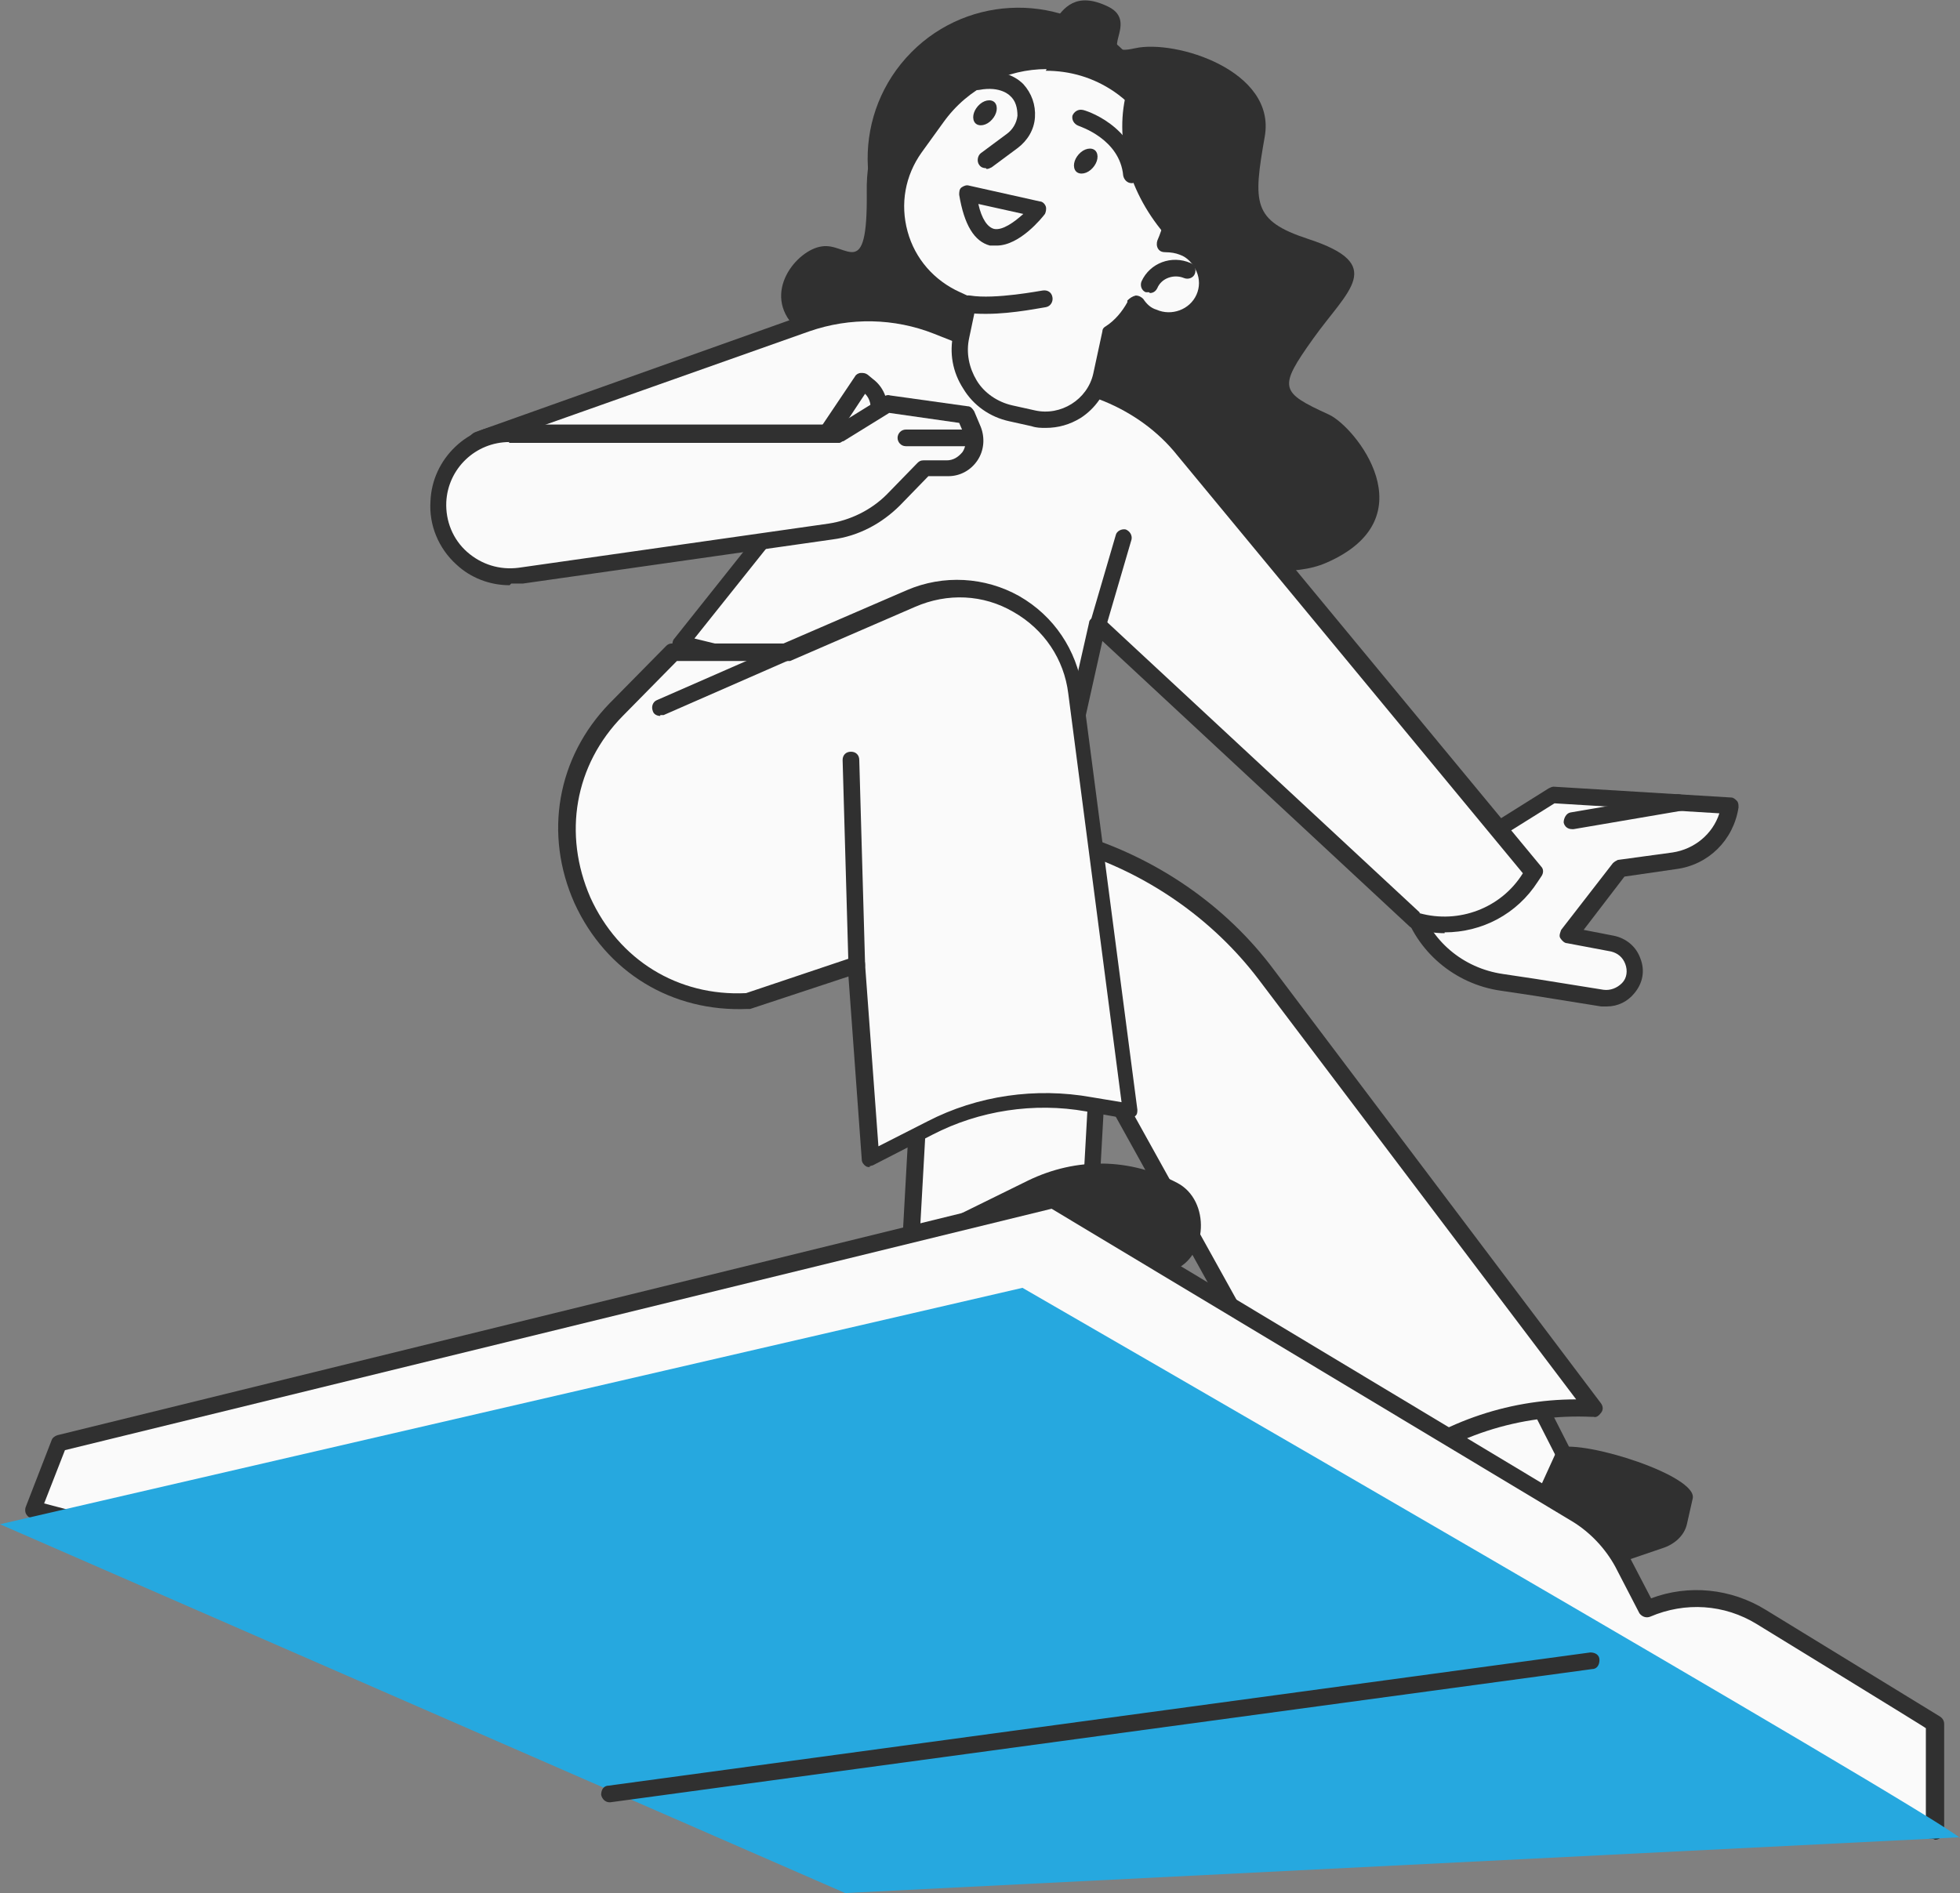 <?xml version="1.0" encoding="UTF-8"?>
<svg id="Layer_1" xmlns="http://www.w3.org/2000/svg" version="1.1" viewBox="0 0 235.4 227.4">
  <rect x="0" y="0" width="235.4" height="227.4" fill="#808080" stroke="none"/>
  <!-- Generator: Adobe Illustrator 29.2.0, SVG Export Plug-In . SVG Version: 2.1.0 Build 108)  -->
  <defs>
    <style>
      .st0 {
        fill: #303030;
      }

      .st1 {
        fill: #26a8df;
      }

      .st2 {
        fill: #fafafa;
      }
    </style>
  </defs>
  <g id="Layer_2">
    <g id="_Layer_">
      <g>
        <g>
          <g>
            <path class="st2" d="M168.8,106.6l.6,2.1c1.5,4.9,5.8,8.6,10.9,9.3l4,.6,8.1,1.3c2.5.4,4.5-2.1,3.6-4.4h0c-.4-1.1-1.4-1.9-2.5-2.1l-5.3-1,6.2-8,6.6-.9c3.4-.5,6.1-3.2,6.7-6.6h0l-21.3-1.3-17.7,11.1h0Z"/>
            <path class="st0" d="M193,120.9c-.2,0-.5,0-.7,0l-8.1-1.3-4-.6c-5.5-.8-10.1-4.7-11.7-10l-.6-2.1c-.1-.4,0-.9.4-1.1l17.7-11.1c.2-.1.4-.2.6-.2l21.3,1.3c.3,0,.5.2.7.4s.2.5.2.8c-.6,3.9-3.6,6.9-7.5,7.4l-6.2.9-4.9,6.4,3.6.7c1.5.3,2.7,1.3,3.2,2.7.6,1.5.3,3-.7,4.2-.8,1-2,1.6-3.3,1.6h0ZM170,107.1l.4,1.3c1.4,4.6,5.3,7.9,10.1,8.6l4,.6,8.1,1.3c.8.1,1.6-.2,2.2-.8s.7-1.5.4-2.3c-.3-.8-.9-1.3-1.7-1.5l-5.3-1c-.3,0-.6-.3-.8-.6s0-.7.1-1l6.2-8c.2-.2.4-.3.6-.4l6.6-.9c2.6-.4,4.8-2.2,5.6-4.7l-19.8-1.2-16.8,10.5h0Z"/>
          </g>
          <g>
            <path class="st2" d="M188.8,98.6l12.9-2.2-12.9,2.2Z"/>
            <path class="st0" d="M188.8,99.6c-.5,0-.9-.3-1-.8,0-.5.3-1.1.8-1.2l12.9-2.2c.5,0,1.1.3,1.2.8,0,.5-.3,1.1-.8,1.2l-12.9,2.2c0,0-.1,0-.2,0h0Z"/>
          </g>
          <g>
            <polygon class="st2" points="190.7 180.1 172.2 190.7 160.4 167.5 178.9 156.9 190.7 180.1"/>
            <path class="st0" d="M172.2,191.7c-.1,0-.2,0-.3,0-.3,0-.5-.3-.6-.5l-11.8-23.2c-.2-.5,0-1.1.4-1.3l18.4-10.6c.2-.1.5-.2.8,0,.3,0,.5.3.6.5l11.8,23.2c.2.5,0,1.1-.4,1.3l-18.4,10.6c-.1,0-.3.1-.5.1h0ZM161.7,167.9l10.9,21.4,16.7-9.6-10.9-21.4-16.7,9.6Z"/>
          </g>
          <g>
            <polygon class="st2" points="130.6 150.5 109.3 150.5 110.6 127 131.9 127 130.6 150.5"/>
            <path class="st0" d="M130.6,151.5h-21.3c-.3,0-.5-.1-.7-.3-.2-.2-.3-.5-.3-.7l1.3-23.5c0-.5.5-.9,1-.9h21.3c.3,0,.5.1.7.3.2.2.3.5.3.7l-1.3,23.5c0,.5-.5.9-1,.9ZM110.4,149.5h19.3l1.2-21.5h-19.3l-1.2,21.5Z"/>
          </g>
          <path class="st0" d="M95.5,39.2c2,2,2.8,3.8,2.7,5,0,0,45.9,30.1,61.1,23.4,12.4-5.4,3.4-16.4.3-17.8-5.9-2.7-6.1-3.2-1.9-9.1s8.9-8.9-.6-12c-6.7-2.2-6.6-4.3-5.2-12.3,1.4-7.9-10.7-11.7-15.6-10.6-4.9,1.1.7-3.1-3.2-5-3.9-1.9-5.4.2-6.5,1.8s-9.8.4-12.9,6.2-9.8,3.6-9.6,14.4c.1,10.8-2.4,5.9-5.4,6.4-3,.4-7.3,5.6-3.2,9.7h0Z"/>
          <g>
            <path class="st2" d="M81.8,77.3l15.5-19.5-39.9-4.9,39.6-14.1c5.1-1.8,10.6-1.7,15.7.3l20.4,8.1c3.6,1.4,6.8,3.8,9.2,6.8l42,50.8-.4.6c-2.9,4.6-8.6,6.7-13.8,5.2h0l-38.1-35.5-3.1,13.8-47-11.5h0Z"/>
            <path class="st0" d="M173.5,112.1c-1.2,0-2.5-.2-3.8-.6-.1,0-.3-.1-.4-.2l-36.9-34.3-2.7,12.1c0,.3-.2.5-.4.6s-.5.2-.8.1l-47-11.5c-.3,0-.6-.3-.7-.7-.1-.3,0-.7.2-.9l14.4-18.1-38.1-4.7c-.5,0-.8-.4-.9-.9s.2-.9.7-1.1l39.6-14.1c5.3-1.9,11.1-1.8,16.4.3l20.4,8.1c3.8,1.5,7.1,3.9,9.6,7.1l42,50.8c.3.3.3.8,0,1.2l-.4.6c-2.5,3.9-6.7,6.1-11.2,6.1h0ZM170.5,109.7c4.7,1.3,9.8-.6,12.4-4.8l-41.5-50.2c-2.3-2.9-5.4-5.1-8.8-6.5l-20.4-8.1c-4.8-1.9-10.1-2-15-.3l-35.6,12.6,35.7,4.4c.4,0,.7.3.8.6.1.3,0,.7-.1,1l-14.6,18.3,44.5,10.9,2.9-12.8c0-.3.3-.6.7-.7.3-.1.7,0,1,.2l38,35.3h0Z"/>
          </g>
          <g>
            <path class="st2" d="M122.8,99.3l6.2,1.8c9.2,2.7,17.2,8.3,23,15.9l39.3,52.1h-.2c-8.9-.4-17.6,2.4-24.4,8l-5.3,4.3-31.9-57.5-6.6-24.6h0Z"/>
            <path class="st0" d="M161.4,182.4c0,0-.1,0-.2,0-.3,0-.5-.2-.7-.5l-31.9-57.5c0,0,0-.2,0-.2l-6.6-24.6c0-.3,0-.7.3-1,.3-.2.6-.3,1-.2l6.2,1.8c9.3,2.8,17.7,8.5,23.5,16.3l39.3,52.1c.2.3.3.7,0,1.1s-.6.6-.9.5h-.2c-8.6-.4-17.1,2.3-23.7,7.8l-5.3,4.3c-.2.2-.4.2-.6.2h0ZM130.4,123.5l31.3,56.4,4.4-3.5c6.6-5.4,14.8-8.3,23.2-8.3l-38.1-50.4c-5.6-7.4-13.6-12.9-22.5-15.6l-4.4-1.3,6.1,22.8h0Z"/>
          </g>
          <g>
            <g>
              <path class="st2" d="M104.5,139.2l7.2-3.7c5.9-3,12.6-4,19.1-2.8l5,.9-6.6-50.5c-1.2-9.3-11.1-14.9-19.7-11.2l-15,6.5h-13.6l-6.8,6.9c-13.1,13.4-2.9,35.9,15.8,35h0l13-4.3,1.7,23.3h0Z"/>
              <path class="st0" d="M104.5,140.2c-.2,0-.3,0-.5-.1-.3-.2-.5-.5-.5-.8l-1.6-22-11.8,3.9c0,0-.2,0-.3,0-9.1.4-17-4.4-20.8-12.7-3.7-8.3-2.1-17.5,4.2-24l6.8-6.9c.2-.2.4-.3.7-.3h13.4l14.8-6.4c4.4-1.9,9.4-1.6,13.5.7,4.2,2.4,6.9,6.5,7.6,11.2l6.6,50.5c0,.3,0,.6-.3.8s-.6.3-.9.3l-5-.9c-6.2-1.1-12.8-.1-18.4,2.8l-7.2,3.7c-.1,0-.3.1-.4.1h0ZM102.9,114.9c.2,0,.4,0,.6.2.3.2.4.4.4.8l1.6,21.8,5.9-3c6-3.1,13-4.1,19.7-2.9l3.6.6-6.4-49.1c-.5-4.1-2.9-7.7-6.6-9.8-3.6-2.1-7.9-2.3-11.8-.6l-15,6.5c-.1,0-.3,0-.4,0h-13.2l-6.5,6.6c-5.8,5.9-7.2,14.2-3.9,21.8,3.4,7.5,10.5,11.9,18.7,11.5l12.8-4.3c.1,0,.2,0,.3,0h0Z"/>
            </g>
            <path class="st0" d="M102.9,116.9c-.5,0-1-.4-1-1l-.7-24.6c0-.6.4-1,1-1s1,.4,1,1l.7,24.6c0,.6-.4,1-1,1h0Z"/>
            <path class="st0" d="M79.3,86c-.4,0-.8-.2-.9-.6-.2-.5,0-1.1.5-1.3l15.3-6.7c.5-.2,1.1,0,1.3.5s0,1.1-.5,1.3l-15.3,6.7c-.1,0-.3,0-.4,0h0Z"/>
          </g>
          <circle class="st0" cx="122.3" cy="18.9" r="18.1" transform="translate(26.7 97.6) rotate(-48.2)"/>
          <g>
            <path class="st2" d="M142.2,29.5c-.7-.3-1.5-.4-2.2-.3,2.9-6.8.7-14.8-5.5-19.1-7.1-4.9-16.9-2.9-21.9,4.1l-2.6,3.6c-4.6,6.3-2.1,15.2,5,18.3l1.3.6-.8,3.8c-.9,4.2,1.7,8.4,5.9,9.3l2.7.6c3.7.8,7.3-1.5,8.1-5.2l1.1-5.1c1.2-.8,2.3-1.9,3-3.3v-.2c.6.7,1.3,1.3,2.1,1.7,2.3,1.1,5.1,0,6.1-2.3,1-2.3,0-5.2-2.4-6.2h0Z"/>
            <path class="st0" d="M125.6,51.4c-.6,0-1.1,0-1.7-.2l-2.7-.6c-2.3-.5-4.3-1.9-5.5-3.9-1.3-2-1.7-4.3-1.2-6.6l.6-2.9-.6-.2c-3.7-1.6-6.4-4.7-7.4-8.6-1.1-3.9-.3-8,2-11.2l2.6-3.6c5.4-7.5,15.9-9.4,23.3-4.3,6.1,4.2,8.7,12.1,6.4,19,.4,0,.8.2,1.1.3h0c1.4.6,2.5,1.7,3,3.1s.5,3,0,4.4c-1.3,2.8-4.6,4.1-7.5,2.9-.5-.2-1-.5-1.4-.9-.6,1-1.5,1.8-2.4,2.5l-1,4.7c-.4,2-1.7,3.8-3.4,4.9-1.3.8-2.7,1.2-4.2,1.2h0ZM125.7,8.3c-4.7,0-9.4,2.2-12.4,6.4l-2.6,3.6c-2,2.8-2.6,6.2-1.7,9.5s3.2,5.9,6.3,7.3l1.3.6c.4.2.7.7.6,1.1l-.8,3.8c-.4,1.8,0,3.6.9,5.1s2.5,2.6,4.3,3l2.7.6c3.1.7,6.3-1.3,7-4.4l1.1-5.1c0-.3.2-.5.4-.6,1.1-.7,2-1.8,2.6-2.9v-.2c.3-.3.6-.5,1-.6.4,0,.7.2.9.4.4.6.9,1.1,1.6,1.3,1.8.8,4,0,4.8-1.8.4-.9.4-1.9,0-2.8-.4-.9-1.1-1.7-2-2h0c-.5-.2-1.1-.3-1.7-.3-.4,0-.7-.1-.9-.4-.2-.3-.2-.7-.1-1,2.8-6.4.6-13.9-5.2-17.9-2.5-1.7-5.3-2.5-8.2-2.5h0Z"/>
          </g>
          <path class="st0" d="M138,35.1c-.1,0-.3,0-.4,0-.5-.2-.7-.8-.5-1.3,1-2.2,3.6-3.2,5.9-2.2.5.2.7.8.5,1.3s-.8.7-1.3.5c-1.2-.5-2.7,0-3.2,1.2-.2.4-.5.6-.9.6h0Z"/>
          <path class="st0" d="M118.4,20.2c-.3,0-.6-.1-.8-.4-.3-.4-.2-1.1.2-1.4l3.1-2.3c.7-.5,1.2-1.3,1.3-2.2,0-.9-.2-1.8-.9-2.4,0,0,0,0,0,0,0,0-1.1-1.2-3.7-.7-.5.1-1.1-.2-1.2-.8-.1-.5.2-1.1.8-1.2,3.6-.8,5.4,1,5.7,1.3,1,1.1,1.5,2.5,1.4,4-.1,1.5-.9,2.8-2.1,3.7l-3.1,2.3c-.2.1-.4.2-.6.2h0Z"/>
          <path class="st0" d="M131,20.4c-.7.6-1.6.6-1.9,0s0-1.5.7-2.1,1.6-.6,1.9,0,0,1.5-.7,2.1Z"/>
          <path class="st0" d="M118.9,14.6c-.7.6-1.6.6-1.9,0-.3-.6,0-1.5.7-2.1s1.6-.6,1.9,0c.3.6,0,1.5-.7,2.1Z"/>
          <g>
            <path class="st2" d="M116.2,23.2l8.5,1.9s-6.8,8.9-8.5-1.9Z"/>
            <path class="st0" d="M119.7,29.5c-.3,0-.5,0-.8,0-1.9-.5-3.1-2.5-3.7-6.1,0-.3,0-.7.3-.9s.6-.3.9-.2l8.5,1.9c.3,0,.6.3.7.6.1.3,0,.7-.1.9-.3.4-3,3.8-5.8,3.8h0ZM117.5,24.5c.4,1.8,1.1,2.8,1.9,3,1,.2,2.4-.8,3.5-1.8l-5.4-1.2h0Z"/>
          </g>
          <path class="st0" d="M140.2,28.5c2.4-6.3.5-13.5-4.8-17.8-1.7,6,.2,12.6,4.8,17.8Z"/>
          <path class="st0" d="M135.9,22c-.5,0-.9-.4-1-.9-.4-4.4-5.2-5.9-5.4-6-.5-.2-.8-.7-.7-1.2.2-.5.7-.8,1.2-.7.3,0,6.3,1.9,6.9,7.7,0,.6-.4,1-.9,1.1h0Z"/>
          <path class="st0" d="M118.4,37.7c-.8,0-1.6,0-2.3-.2-.5,0-.9-.6-.8-1.2.1-.5.6-.9,1.2-.8,3,.5,8.6-.6,8.7-.6.6-.1,1.1.2,1.2.8.1.5-.2,1.1-.8,1.2-.2,0-3.9.8-7.1.8h0Z"/>
          <path class="st0" d="M110.9,148l12.6-6.2c5.8-2.8,12.2-2.7,17.9.3h0c4,2.1,3.7,8.9-.5,10.5l-23.6,9.1c-1.6.6-3.4.2-4.7-1.1l-3.1-3.2c-2.7-2.8-2-7.9,1.3-9.5h0Z"/>
          <g>
            <path class="st2" d="M135,64.5l-3.1,10.6,3.1-10.6Z"/>
            <path class="st0" d="M131.9,76.1c0,0-.2,0-.3,0-.5-.2-.8-.7-.7-1.2l3.1-10.6c.1-.5.7-.8,1.2-.7.5.2.8.7.7,1.2l-3.1,10.6c-.1.4-.5.7-1,.7h0Z"/>
          </g>
          <g>
            <path class="st2" d="M99.3,52.2l4.3-6.4.6.5c1.1.8,1.6,2.3,1.2,3.7h0l-6.2,2.3h0Z"/>
            <path class="st0" d="M99.3,53.2c-.2,0-.4,0-.6-.2-.5-.3-.6-.9-.3-1.4l4.3-6.4c.1-.2.4-.4.7-.4.3,0,.5,0,.8.2l.6.5c1.5,1.1,2.1,3,1.6,4.7-.2.5-.7.8-1.2.7-.5-.2-.8-.7-.7-1.2.2-.9,0-1.8-.6-2.4l-3.7,5.6c-.2.3-.5.4-.8.4h0Z"/>
          </g>
          <g>
            <path class="st2" d="M100.9,52.1h-39.7c-4.6,0-8.4,3.6-8.6,8.2h0c-.3,5.4,4.5,9.7,9.8,8.9l37.2-5.3c2.9-.4,5.5-1.8,7.5-3.8l3.7-3.8h2.8c2.3,0,3.9-2.3,3-4.5l-.8-1.9-9.3-1.3-5.8,3.6h0Z"/>
            <path class="st0" d="M61.2,70.3c-2.4,0-4.7-.9-6.4-2.5-2.1-1.9-3.3-4.7-3.1-7.6.2-5.1,4.5-9.2,9.6-9.2h39.4l5.5-3.4c.2-.1.4-.2.7-.1l9.3,1.3c.4,0,.6.3.8.6l.8,1.9c.5,1.3.4,2.8-.4,4-.8,1.2-2.1,1.9-3.5,1.9h-2.4l-3.4,3.5c-2.2,2.2-5,3.7-8.1,4.1l-37.2,5.3c-.5,0-.9,0-1.4,0h0ZM61.2,53.1c-4.1,0-7.4,3.2-7.6,7.2-.1,2.3.8,4.5,2.5,6,1.7,1.5,3.9,2.2,6.2,1.9l37.2-5.3c2.6-.4,5.1-1.6,7-3.5l3.7-3.8c.2-.2.4-.3.7-.3h2.8c.8,0,1.4-.4,1.9-1,.4-.6.5-1.4.2-2.1l-.6-1.4-8.4-1.2-5.5,3.4c-.2,0-.3.2-.5.2h-39.7Z"/>
          </g>
          <g>
            <path class="st2" d="M108.9,52.6h7.9s-7.9,0-7.9,0Z"/>
            <path class="st0" d="M116.7,53.6h-7.9c-.6,0-1-.5-1-1s.4-1,1-1h7.9c.6,0,1,.5,1,1s-.4,1-1,1Z"/>
          </g>
          <path class="st0" d="M187.1,174l-2.6,5.7c-5.8,1.6-18.7,2.7-13.4,10.7l.2.8c1.4,2.9,1.7,3.8,5.7,2.5l22.6-7.7c1.6-.5,2.7-1.6,3-2.9l.7-3.1c.6-2.7-12.8-7-16.1-6.1h0Z"/>
        </g>
        <g>
          <g>
            <path class="st2" d="M232.2,219.9v-12.9c.1,0-20.8-12.8-20.8-12.8-4.1-2.5-9.2-2.9-13.7-.9h0l-2.9-5.6c-1.3-2.4-3.2-4.4-5.5-5.8l-62.9-37.8L7.1,173.3l-3.1,8,113.5,29.7,114.7,8.9h0Z"/>
            <path class="st0" d="M232.2,220.9h0l-114.7-8.9c0,0-.1,0-.2,0L3.7,182.3c-.3,0-.5-.3-.6-.5s-.1-.6,0-.8l3.1-8c.1-.3.4-.5.7-.6l119.3-29.3c.2,0,.5,0,.8.1l62.9,37.8c2.5,1.5,4.5,3.7,5.9,6.2l2.5,4.8c4.5-1.7,9.6-1.2,13.8,1.4l20.9,12.8c.3.2.5.5.5.9v12.9c-.1.3-.2.5-.4.7-.2.2-.4.3-.7.3h0ZM117.7,210l113.6,8.8v-11.2c.1,0-20.3-12.5-20.3-12.5-3.9-2.4-8.6-2.7-12.8-.9-.5.2-1,0-1.3-.4l-2.9-5.6c-1.2-2.2-3-4.1-5.1-5.4l-62.6-37.6L7.8,174.2l-2.5,6.4,112.3,29.4h0Z"/>
          </g>
          <path class="st1" d="M235.4,220.8c-2.7-2.7-112.6-66.1-112.6-66.1L0,183.1l101.5,44.3,133.9-6.7h0Z"/>
          <path class="st0" d="M73.2,216.5c-.5,0-.9-.4-1-.9,0-.6.3-1.1.9-1.1l117.9-16c.6,0,1.1.3,1.1.9,0,.6-.3,1.1-.9,1.1l-117.9,16h-.1Z"/>
        </g>
      </g>
    </g>
  </g>
</svg>